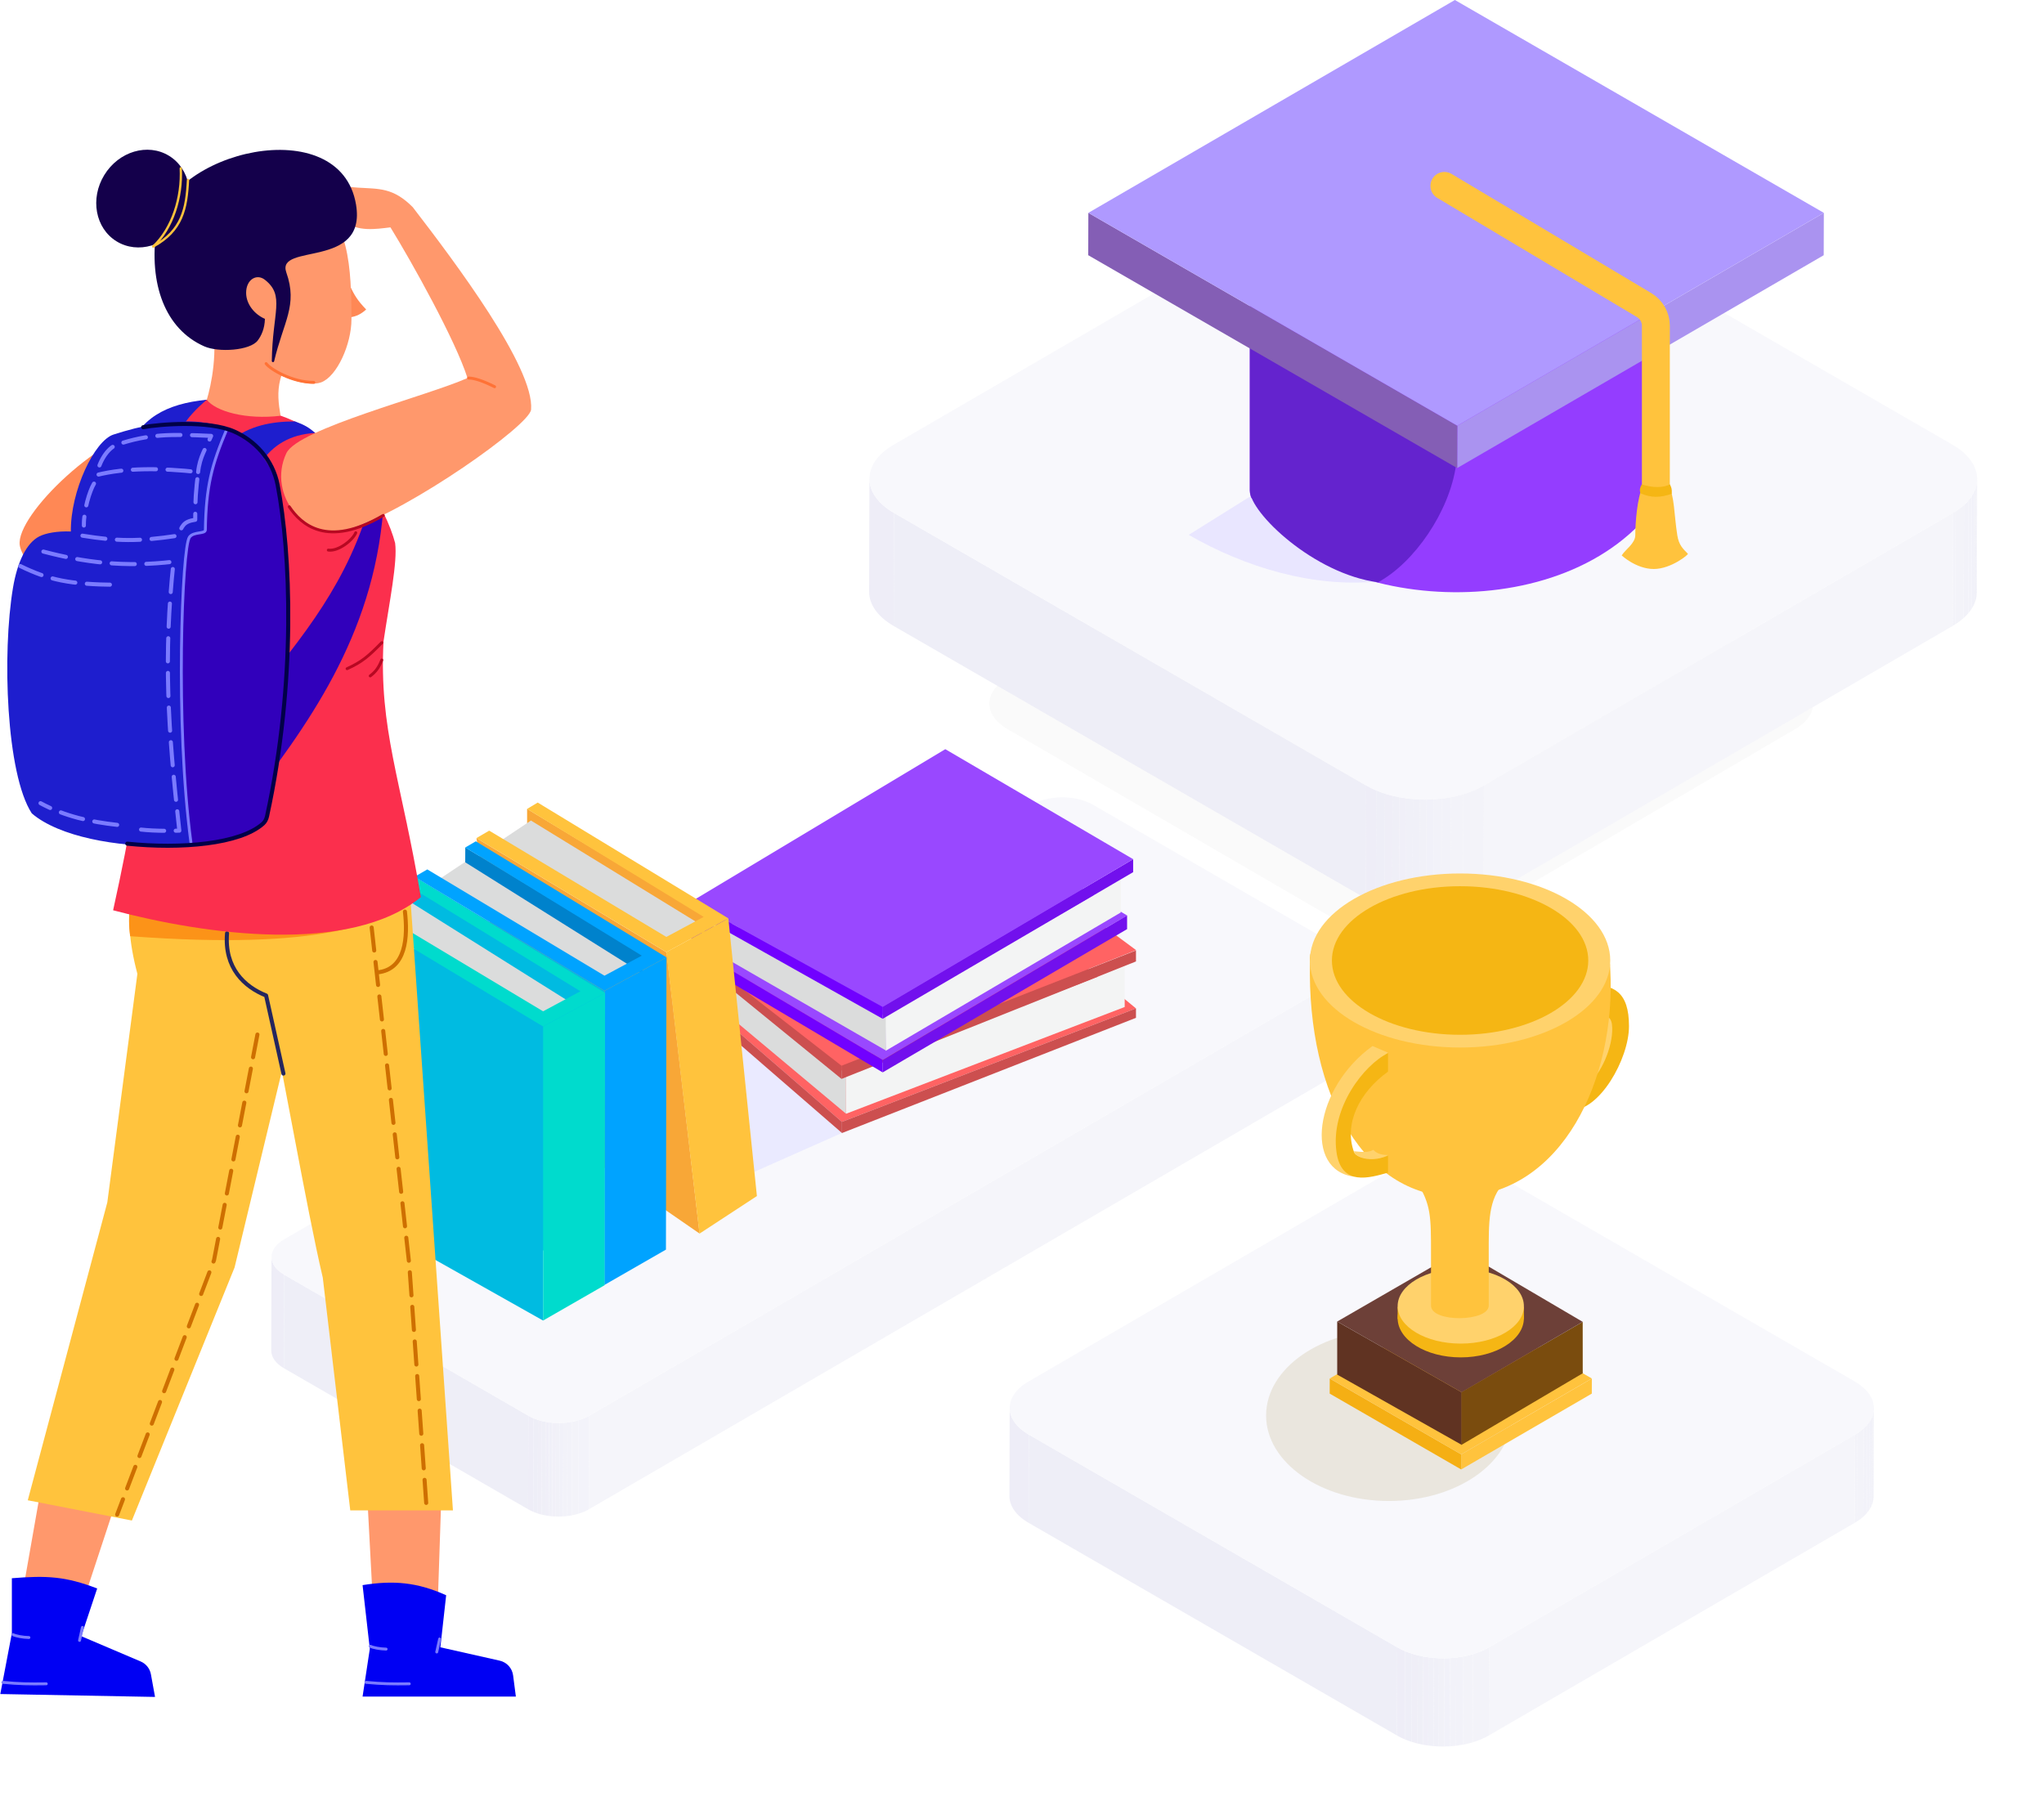<svg width="548" height="483" viewBox="0 0 548 483" fill="none" xmlns="http://www.w3.org/2000/svg">
<path d="M481.197 181.833C487.696 185.609 487.727 191.732 481.27 195.508L387.741 250.206C381.284 253.982 370.78 253.985 364.281 250.209L270.137 195.509C263.638 191.733 263.607 185.61 270.064 181.834L363.593 127.136C370.05 123.36 380.554 123.358 387.053 127.134L481.197 181.833Z" fill="black" fill-opacity="0.02"/>
<g clip-path="url(#clip0_2563:58319)" filter="url(#filter0_d_2563:58319)">
<path d="M538.994 119.531L538.908 149.837C538.908 149.956 538.904 150.075 538.898 150.194L538.985 119.889C538.991 119.77 538.994 119.651 538.994 119.531Z" fill="#F0EFF8"/>
<path d="M538.984 119.889L538.897 150.194C538.88 150.547 538.837 150.899 538.77 151.249L538.856 120.944C538.923 120.594 538.966 120.241 538.984 119.889Z" fill="#F0F0F8"/>
<path d="M538.863 120.945L538.777 151.251C538.71 151.598 538.619 151.944 538.504 152.289L538.59 121.983C538.705 121.639 538.796 121.293 538.863 120.945Z" fill="#F0F0F8"/>
<path d="M538.587 121.982L538.501 152.288C538.384 152.637 538.242 152.985 538.074 153.328L538.16 123.023C538.328 122.678 538.47 122.331 538.587 121.982Z" fill="#F1F1F8"/>
<path d="M538.16 123.021L538.074 153.327C537.899 153.686 537.698 154.041 537.469 154.392L537.555 124.086C537.784 123.736 537.986 123.381 538.16 123.021Z" fill="#F1F1F9"/>
<path d="M537.555 124.088L537.468 154.393C537.221 154.773 536.94 155.147 536.629 155.513L536.715 125.208C537.027 124.841 537.306 124.467 537.555 124.088Z" fill="#F2F2F9"/>
<path d="M536.715 125.209L536.629 155.514C536.259 155.95 535.844 156.376 535.383 156.79L535.469 126.484C535.929 126.071 536.345 125.645 536.715 125.209Z" fill="#F2F2F9"/>
<path d="M535.468 126.482L535.381 156.788C534.728 157.375 533.983 157.939 533.148 158.471L533.235 128.166C534.07 127.633 534.814 127.07 535.468 126.482Z" fill="#F3F3F9"/>
<path d="M533.236 128.168L533.15 158.473C532.916 158.623 532.674 158.77 532.426 158.914L532.512 128.609C532.761 128.465 533.002 128.317 533.236 128.168Z" fill="#F3F3F9"/>
<path d="M248.602 128.608L248.516 158.913C244.12 156.375 241.924 153.043 241.934 149.716L242.02 119.41C242.01 122.738 244.205 126.069 248.602 128.608Z" fill="#EEEDF7"/>
<path d="M532.518 128.605L532.433 158.911L406.664 232L406.75 201.695L532.518 128.605Z" fill="#F5F5FA"/>
<path d="M375.197 201.7L375.112 232.005L248.516 158.915L248.602 128.609L375.197 201.7Z" fill="#EEEEF7"/>
<path d="M406.747 201.689L406.661 231.995C404.993 232.964 403.126 233.747 401.133 234.344L401.219 204.038C403.212 203.441 405.08 202.658 406.747 201.689Z" fill="#F3F3F9"/>
<path d="M401.219 204.039L401.133 234.345C400.051 234.669 398.932 234.938 397.789 235.153L397.875 204.847C399.018 204.632 400.136 204.363 401.219 204.039Z" fill="#F3F3F9"/>
<path d="M397.876 204.848L397.79 235.153C396.994 235.303 396.187 235.425 395.371 235.521L395.457 205.216C396.273 205.12 397.081 204.997 397.876 204.848Z" fill="#F2F2F9"/>
<path d="M395.456 205.213L395.37 235.518C394.668 235.601 393.96 235.664 393.25 235.707L393.336 205.402C394.047 205.359 394.754 205.295 395.456 205.213Z" fill="#F2F2F9"/>
<path d="M393.338 205.408L393.252 235.714C392.602 235.753 391.95 235.776 391.297 235.783L391.383 205.477C392.036 205.471 392.688 205.448 393.338 205.408Z" fill="#F1F1F9"/>
<path d="M391.381 205.471L391.295 235.777C390.676 235.783 390.056 235.775 389.438 235.751L389.524 205.445C390.142 205.469 390.762 205.477 391.381 205.471Z" fill="#F1F1F8"/>
<path d="M389.523 205.445L389.437 235.75C388.834 235.727 388.232 235.691 387.633 235.639L387.719 205.334C388.318 205.385 388.92 205.422 389.523 205.445Z" fill="#F0F0F8"/>
<path d="M387.72 205.338L387.634 235.644C387.035 235.592 386.44 235.528 385.848 235.448L385.934 205.143C386.526 205.222 387.121 205.287 387.72 205.338Z" fill="#F0F0F8"/>
<path d="M385.935 205.138L385.849 235.444C385.242 235.363 384.639 235.266 384.043 235.155L384.129 204.85C384.726 204.96 385.329 205.057 385.935 205.138Z" fill="#F0EFF8"/>
<path d="M384.129 204.851L384.042 235.156C383.408 235.038 382.782 234.903 382.164 234.751L382.25 204.445C382.868 204.597 383.495 204.732 384.129 204.851Z" fill="#EFEFF7"/>
<path d="M382.25 204.449L382.164 234.755C381.476 234.585 380.799 234.396 380.137 234.184L380.223 203.879C380.885 204.09 381.561 204.28 382.25 204.449Z" fill="#EFEEF7"/>
<path d="M380.223 203.876L380.137 234.182C379.337 233.927 378.558 233.641 377.805 233.325L377.891 203.02C378.644 203.336 379.423 203.621 380.223 203.876Z" fill="#EEEEF7"/>
<path d="M377.892 203.022L377.806 233.328C376.864 232.933 375.963 232.49 375.113 231.999L375.2 201.693C376.049 202.184 376.951 202.627 377.892 203.022Z" fill="#EEEDF7"/>
<path d="M532.419 110.332C541.159 115.377 541.201 123.559 532.517 128.605L406.749 201.693C398.066 206.739 383.941 206.742 375.202 201.696L248.606 128.607C239.867 123.561 239.825 115.379 248.508 110.333L374.276 37.245C382.959 32.199 397.083 32.196 405.823 37.242L532.419 110.332Z" fill="#F8F8FC"/>
</g>
<g clip-path="url(#clip1_2563:58319)">
<path d="M335.078 64.244H445.637V131.221C445.637 132.363 445.314 133.493 444.663 134.431C420.229 169.659 353.205 164.095 335.789 134.254C335.302 133.42 335.078 132.466 335.078 131.5V64.244Z" fill="#943DFF"/>
<path d="M318.699 143.411L335.025 133.207L369.038 155.922C352.202 157.538 334.009 152.243 318.699 143.411Z" fill="#E9E6FF"/>
<path d="M369.443 156.13C379.154 150.9 388.588 137.209 390.359 124.755L335.08 92.633V131.478C335.08 137.454 352.261 153.889 369.443 156.13Z" fill="#6423CE"/>
<path d="M488.973 57.072L488.941 68.43L390.672 125.502L390.704 114.143L488.973 57.072Z" fill="#AA93F0"/>
<path d="M390.702 114.142L390.67 125.501L291.758 68.43L291.79 57.072L390.702 114.142Z" fill="#845EB5"/>
<path d="M488.971 57.07L390.701 114.141L291.789 57.071L390.058 0L488.971 57.07Z" fill="#AF99FF"/>
<path d="M447.351 130.316C448.934 132.75 448.825 138.106 449.684 143.493C450.114 146.191 451.182 147.106 452.504 148.466C453.004 148.466 448.121 152.564 443.388 152.564C438.655 152.564 434.78 148.927 434.78 148.927C435.734 147.361 438.423 145.703 438.423 143.493C438.423 140.132 438.933 133.581 440.421 130.315C441.686 127.538 445.768 127.882 447.351 130.316Z" fill="#FFC33D"/>
<path d="M387.246 49.846L440.799 81.806C442.748 82.969 443.941 85.072 443.941 87.341V130.911" stroke="#FFC33D" stroke-width="7.483" stroke-linecap="round" stroke-linejoin="round"/>
<path d="M447.692 129.861C446.183 130.748 443.186 130.911 440.167 129.861C439.677 130.783 439.51 131.277 439.784 132.263C442.761 133.546 445.12 133.453 448.181 132.404C448.292 131.282 448.16 130.746 447.692 129.861Z" fill="#F5B614"/>
</g>
<g filter="url(#filter1_d_2563:58319)">
<path d="M355.025 251.508L354.954 276.592C354.954 276.654 354.952 276.716 354.949 276.777L355.02 251.693C355.024 251.631 355.025 251.569 355.025 251.508Z" fill="#F0EFF8"/>
<path d="M355.02 251.695L354.949 276.78C354.939 276.962 354.917 277.144 354.883 277.326L354.954 252.241C354.989 252.06 355.01 251.877 355.02 251.695Z" fill="#F0F0F8"/>
<path d="M354.954 252.24L354.883 277.325C354.849 277.505 354.802 277.684 354.742 277.861L354.813 252.777C354.873 252.599 354.92 252.42 354.954 252.24Z" fill="#F1F0F8"/>
<path d="M354.811 252.773L354.74 277.858C354.679 278.039 354.606 278.218 354.52 278.396L354.591 253.311C354.677 253.133 354.751 252.954 354.811 252.773Z" fill="#F1F1F8"/>
<path d="M354.591 253.312L354.52 278.397C354.43 278.583 354.325 278.766 354.207 278.948L354.278 253.863C354.397 253.682 354.501 253.498 354.591 253.312Z" fill="#F1F1F9"/>
<path d="M354.279 253.863L354.207 278.948C354.079 279.144 353.935 279.337 353.773 279.527L353.845 254.442C354.006 254.253 354.151 254.059 354.279 253.863Z" fill="#F2F2F9"/>
<path d="M353.844 254.443L353.773 279.528C353.581 279.753 353.367 279.973 353.129 280.188L353.2 255.103C353.438 254.889 353.653 254.668 353.844 254.443Z" fill="#F2F2F9"/>
<path d="M353.202 255.105L353.131 280.19C352.793 280.494 352.408 280.786 351.977 281.061L352.048 255.976C352.479 255.701 352.864 255.409 353.202 255.105Z" fill="#F3F3F9"/>
<path d="M352.047 255.977L351.976 281.061C351.855 281.139 351.73 281.215 351.602 281.289L351.673 256.205C351.801 256.13 351.926 256.054 352.047 255.977Z" fill="#F3F3FA"/>
<path d="M69.394 334.978L69.323 360.062C67.049 358.749 65.913 357.025 65.918 355.303L65.989 330.219C65.984 331.94 67.12 333.664 69.394 334.978Z" fill="#EEEDF7"/>
<path d="M351.674 256.203L351.603 281.288L151.09 397.875L151.161 372.79L351.674 256.203Z" fill="#F5F5FA"/>
<path d="M134.852 372.786L134.781 397.871L69.324 360.059L69.395 334.975L134.852 372.786Z" fill="#EEEEF7"/>
<path d="M151.155 372.787L151.084 397.872C150.222 398.373 149.256 398.778 148.227 399.087L148.298 374.002C149.327 373.693 150.293 373.288 151.155 372.787Z" fill="#F3F3FA"/>
<path d="M148.299 374.004L148.228 399.089C147.669 399.256 147.091 399.396 146.5 399.506L146.571 374.422C147.162 374.311 147.74 374.172 148.299 374.004Z" fill="#F3F3F9"/>
<path d="M146.571 374.422L146.5 399.507C146.088 399.584 145.671 399.647 145.25 399.697L145.321 374.612C145.742 374.563 146.16 374.499 146.571 374.422Z" fill="#F2F2F9"/>
<path d="M145.319 374.611L145.248 399.696C144.885 399.739 144.52 399.771 144.152 399.794L144.223 374.709C144.591 374.687 144.956 374.654 145.319 374.611Z" fill="#F2F2F9"/>
<path d="M144.226 374.711L144.155 399.796C143.819 399.816 143.482 399.828 143.145 399.831L143.216 374.747C143.553 374.744 143.89 374.732 144.226 374.711Z" fill="#F1F1F9"/>
<path d="M143.215 374.742L143.144 399.827C142.824 399.83 142.503 399.825 142.184 399.813L142.255 374.729C142.575 374.74 142.895 374.745 143.215 374.742Z" fill="#F1F1F8"/>
<path d="M142.253 374.733L142.182 399.818C141.871 399.806 141.559 399.787 141.25 399.76L141.321 374.676C141.631 374.702 141.942 374.721 142.253 374.733Z" fill="#F1F0F8"/>
<path d="M141.322 374.673L141.251 399.758C140.942 399.732 140.634 399.698 140.328 399.657L140.399 374.572C140.705 374.613 141.013 374.647 141.322 374.673Z" fill="#F0F0F8"/>
<path d="M140.399 374.571L140.328 399.656C140.014 399.614 139.703 399.564 139.395 399.507L139.466 374.422C139.774 374.479 140.085 374.529 140.399 374.571Z" fill="#F0EFF8"/>
<path d="M139.464 374.421L139.393 399.505C139.065 399.444 138.741 399.374 138.422 399.296L138.493 374.211C138.812 374.289 139.136 374.359 139.464 374.421Z" fill="#EFEFF7"/>
<path d="M138.495 374.217L138.423 399.302C138.067 399.214 137.718 399.116 137.375 399.007L137.446 373.922C137.789 374.031 138.139 374.129 138.495 374.217Z" fill="#EFEEF7"/>
<path d="M137.446 373.918L137.374 399.002C136.96 398.87 136.557 398.723 136.168 398.559L136.239 373.475C136.629 373.638 137.031 373.786 137.446 373.918Z" fill="#EEEEF7"/>
<path d="M136.241 373.475L136.17 398.56C135.683 398.355 135.217 398.126 134.777 397.872L134.848 372.787C135.288 373.041 135.754 373.27 136.241 373.475Z" fill="#EEEDF7"/>
<path d="M351.619 246.75C356.138 249.36 356.162 253.591 351.672 256.201L151.159 372.789C146.67 375.399 139.369 375.399 134.85 372.789L69.393 334.977C64.874 332.367 64.85 328.136 69.34 325.526L269.853 208.938C274.343 206.328 281.644 206.328 286.162 208.938L351.619 246.75Z" fill="#F8F8FC"/>
</g>
<path d="M193.359 318.142L229.612 302.05L188.18 263.762L157.66 281.149L193.359 318.142Z" fill="#EAEAFF"/>
<path d="M225.724 300.817L187.648 267.828L261.758 235.141L304.559 270.379L225.724 300.817Z" fill="#FF6363"/>
<path d="M187.57 267.884V258.053L191.503 256.408L191.526 266.107L187.57 267.884Z" fill="#CC4F4F"/>
<path d="M226.817 298.62V287.92L189.195 258.541V267.139L226.817 298.62Z" fill="#DBDCDC"/>
<path d="M225.73 303.8V300.804L304.557 270.375V272.908L225.73 303.8Z" fill="#CC4F4F"/>
<path d="M225.687 285.88L185.684 254.724L259.793 221.602L304.599 254.762L225.687 285.88Z" fill="#FF6363"/>
<path d="M226.817 298.632L226.781 287.924L301.533 259.111V270.001L226.817 298.632Z" fill="#F3F4F4"/>
<path d="M225.609 289.289V285.751L304.558 254.84V257.789L225.609 289.289Z" fill="#CC4F4F"/>
<path d="M225.61 289.283L187.648 258.354V267.807L225.742 300.826V303.795L185.379 268.79V254.422L225.61 285.754V289.283Z" fill="#CC4F4F"/>
<path d="M252.228 215.777L187.496 255.14L236.65 284.215L302.181 245.46L252.228 215.777Z" fill="#9948FF"/>
<path d="M187.496 255.177V245.609L196.268 240.77V249.693L187.496 255.177Z" fill="#7210ED"/>
<path d="M237.446 281.755L237.371 272.341L300.477 235.814V244.662L237.446 281.755Z" fill="#F3F4F4"/>
<path d="M237.478 281.642V272.568L191.273 246.705V255.023L237.478 281.642Z" fill="#DBDCDC"/>
<path d="M236.648 273.173V269.883L303.8 230.371V233.85L236.648 273.173Z" fill="#7210ED"/>
<path d="M236.648 287.539V284.249L302.175 245.455V249.123L236.648 287.539Z" fill="#7210ED"/>
<path d="M236.65 273.17L187.648 245.643V255.173L236.65 284.21V287.538L185.379 257.138V241.711L236.65 269.691V273.17Z" fill="#7101FF"/>
<path d="M236.649 269.993L185.375 241.712L253.437 200.875L303.801 230.367L236.649 269.993Z" fill="#9948FF"/>
<path d="M139.269 297.393L127.734 224.717L178.716 255.348L187.554 330.752L139.269 297.393Z" fill="#F8A737"/>
<path d="M141.316 220.816V216.887L188.881 245.623V250.656L141.316 220.816Z" fill="#F8A737"/>
<path d="M142.348 220.008L133.867 225.662L178.873 253.028L187.694 247.826L142.348 220.008Z" fill="#DBDCDC"/>
<path d="M187.536 330.773L178.648 255.292L195.271 246.238L202.927 320.693L187.536 330.773Z" fill="#FFC33D"/>
<path d="M131.154 222.72L127.727 224.716L178.648 255.301L195.271 246.24L144.159 215.186L141.314 216.889L188.656 245.845L178.648 251.216L131.154 222.72Z" fill="#FFC33D"/>
<path d="M111.145 315.856V235.084L162.059 265.672V344.522L111.145 315.856Z" fill="#00BBE1"/>
<path d="M125.762 230.398L117.281 236.052L162.288 263.418L171.108 258.216L125.762 230.398Z" fill="#DBDCDC"/>
<path d="M124.727 231.202L124.744 227.23L172.291 256.01V261.042L124.727 231.202Z" fill="#0082CC"/>
<path d="M114.565 233.112L111.145 235.091L162.059 265.68L178.679 256.69L127.57 225.578L124.743 227.232L172.067 256.237L162.059 261.609L114.565 233.112Z" fill="#00A3FF"/>
<path d="M162.059 344.526V265.681L178.682 256.684L178.54 335.056L162.059 344.526Z" fill="#00A3FF"/>
<path d="M94.688 325.41V244.639L145.602 275.227V354.076L94.688 325.41Z" fill="#00BBE1"/>
<path d="M109.305 239.947L100.824 245.601L145.83 272.967L154.651 267.765L109.305 239.947Z" fill="#DBDCDC"/>
<path d="M108.273 240.753L108.291 236.781L155.838 265.56V270.593L108.273 240.753Z" fill="#00BBE1"/>
<path d="M98.112 242.663L94.691 244.642L145.606 275.23L162.226 266.24L111.116 235.129L108.289 236.783L155.614 265.788L145.606 271.159L98.112 242.663Z" fill="#00DBCD"/>
<path d="M145.602 354.077V275.231L162.224 266.234L162.083 344.607L145.602 354.077Z" fill="#00DBCD"/>
<path d="M100.416 437.999L98.269 397.582L118.42 398.253L117.078 438.553L100.416 437.999Z" fill="#FF986C"/>
<path d="M119.616 427.728C111.862 424.238 105.502 423.687 97.207 425.013L99.146 442.105L97.207 454.9H138.305L137.563 449.206C137.31 447.27 135.876 445.697 133.971 445.268L118.065 441.686L119.616 427.728Z" fill="#0000F3"/>
<path d="M99.254 441.395C100.029 441.782 101.888 442.141 103.519 442.17" stroke="#7B7BFF" stroke-width="0.775" stroke-linecap="round" stroke-linejoin="round"/>
<path d="M117.865 439.455L117.09 442.945" stroke="#7B7BFF" stroke-width="0.775" stroke-linecap="round" stroke-linejoin="round"/>
<path d="M98.094 451.084C102.585 451.503 105.126 451.537 109.725 451.472" stroke="#7B7BFF" stroke-width="0.775" stroke-linecap="round" stroke-linejoin="round"/>
<path d="M32.261 399.161L11.711 394.896L5.508 430.179L21.017 433.281L32.261 399.161Z" fill="#FF986C"/>
<path d="M26.055 425.913C17.613 422.67 12.538 422.404 3.18 423.167V437.932L0.078 454.217L41.564 454.992L40.462 448.929C40.182 447.389 39.146 446.093 37.706 445.481L21.791 438.708L26.055 425.913Z" fill="#0000F3"/>
<path d="M3.488 438.289C4.264 438.677 6.122 439.036 7.753 439.065" stroke="#7B7BFF" stroke-width="0.775" stroke-linecap="round" stroke-linejoin="round"/>
<path d="M22.1 436.35L21.324 439.839" stroke="#7B7BFF" stroke-width="0.775" stroke-linecap="round" stroke-linejoin="round"/>
<path d="M0.773 451.086C5.264 451.505 7.805 451.539 12.405 451.474" stroke="#7B7BFF" stroke-width="0.775" stroke-linecap="round" stroke-linejoin="round"/>
<path d="M62.889 339.843L35.361 407.694L7.445 402.266L28.77 322.395L36.833 261.104C32.181 243.656 35.67 234.351 40.789 220.812H91.581L62.889 339.843Z" fill="#FFC33D"/>
<path d="M121.434 404.98L108.639 220.812H60.563C57.461 231.669 57.849 264.237 71.418 266.564C75.531 285.21 82.21 324.242 86.539 342.557L93.906 404.98H121.434Z" fill="#FFC33D"/>
<path d="M110.112 242.493C100.419 247.145 87.236 254.9 34.894 251.023C33.344 240.554 38.347 223.905 39.159 222.331L108.949 220.393L110.112 242.493Z" fill="#FC9318"/>
<path d="M60.871 250.248C60.097 259.553 65.522 264.594 71.338 266.92L75.99 287.857" stroke="#25265E" stroke-width="1.086" stroke-linecap="round" stroke-linejoin="round"/>
<path d="M99.644 248.693L109.725 339.032L114.378 404.557" stroke="#CE6F00" stroke-width="1.086" stroke-linecap="round" stroke-linejoin="round" stroke-dasharray="6.2 3.1"/>
<path d="M69.016 277.387L57.384 337.871L31.407 406.11" stroke="#CE6F00" stroke-width="1.086" stroke-linecap="round" stroke-linejoin="round" stroke-dasharray="6.2 3.1"/>
<path d="M101.195 260.716C108.95 259.94 109.337 251.023 108.562 244.432" stroke="#CE6F00" stroke-width="1.086" stroke-linecap="round" stroke-linejoin="round"/>
<path d="M55.446 107.178C56.609 103.3 58.616 94.131 56.688 85.109L76.074 99.035C72.874 106.409 75.936 111.626 76.383 119.972L45.832 114.576L55.446 107.178Z" fill="#FF986C"/>
<path d="M75.3 111.471C65.916 112.602 57.774 110.276 55.447 107.174C46.531 109.112 35.224 114.96 33.815 121.164C31.878 129.693 31.875 160.323 38.853 187.076C37.216 209.613 35.166 222.065 30.324 244.071C55.138 250.662 93.832 256.059 112.83 240.55C107.481 208.757 101.586 195.574 102.828 171.955C104.388 161.449 106.627 150.599 105.93 145.59C103.604 136.672 93.832 118.03 75.3 111.471Z" fill="#FB2F4D"/>
<path d="M102.36 172.311C98.846 175.885 97.111 177.465 93.055 179.29" stroke="#B70822" stroke-width="0.775" stroke-linecap="round" stroke-linejoin="round"/>
<path d="M102.36 176.965C101.584 178.903 100.809 180.067 99.258 181.23" stroke="#B70822" stroke-width="0.775" stroke-linecap="round" stroke-linejoin="round"/>
<path d="M5.288 146.163C4.194 138.101 27.57 115.475 42.691 113.925L31.913 168.625C22.032 170.852 6.019 151.553 5.288 146.163Z" fill="#FF8855"/>
<path d="M102.749 136.643C100.035 170.762 82.295 194.816 65.219 216.933V190.568C79.098 173.122 91.54 159.213 98.484 137.418L102.749 136.643Z" fill="#3100BB"/>
<path d="M84.526 116.094C70.799 116.787 65.915 128.469 65.915 139.745L50.406 136.224C56.998 118.033 65.915 112.992 79.098 112.992C81.664 113.925 82.825 114.633 84.526 116.094Z" fill="#1E1ECE"/>
<path d="M55.446 107.178C49.005 112.656 47.938 116.093 44.977 121.523H34.121C37.223 112.218 44.477 108.258 55.446 107.178Z" fill="#1E1ECE"/>
<path d="M71.86 218.098C70.043 228.923 23.256 230.666 8.53 218.098C1.646 207.542 0.531 175.184 3.482 157.595C4.637 150.711 7.069 145.615 10.513 143.835C12.235 142.945 15.367 142.356 18.997 142.508C18.877 131.669 25.291 118.169 30.432 116.514C44.977 111.832 63.967 109.134 72.668 126.032C77.933 136.258 77.843 182.473 71.86 218.098Z" fill="#1E1ECE"/>
<path d="M71.731 219.232C68.242 224.661 56.223 226.211 51.18 226.599C48.403 216.033 47.508 175.242 48.698 157.637C49.164 150.747 50.145 145.647 51.534 143.865C52.228 142.974 53.492 142.384 54.956 142.536C54.908 131.689 58.38 113.994 62.037 115.323C66.302 116.872 73.207 124.232 74.444 130.832C76.77 143.239 79.484 181.623 71.731 219.232Z" fill="#3100BB"/>
<path d="M11.633 147.891C22.626 150.789 33.345 152.156 46.528 150.605C43.814 175.807 44.977 195.193 48.079 222.721C43.497 222.853 37.998 222.721 34.896 221.945" stroke="#7B7BFF" stroke-width="1.086" stroke-linecap="round" stroke-linejoin="round" stroke-dasharray="6.2 3.1"/>
<path d="M5.43 151.768C13.079 155.492 18.602 156.702 31.407 156.808" stroke="#7B7BFF" stroke-width="1.086" stroke-linecap="round" stroke-linejoin="round" stroke-dasharray="6.2 3.1"/>
<path d="M31.409 221.169C24.43 220.394 17.394 218.902 10.859 215.354" stroke="#7B7BFF" stroke-width="1.086" stroke-linecap="round" stroke-linejoin="round" stroke-dasharray="6.2 3.1"/>
<path d="M22.102 143.629C31.333 145.102 36.889 145.269 47.691 143.629C48.857 141.065 49.097 139.837 52.344 139.364C52.286 134.217 52.537 131.448 53.119 126.57M53.119 126.57C53.553 122.368 55.258 120.138 56.609 116.876C45.755 116.374 39.858 116.355 31.407 119.203C28.693 120.118 26.429 124.172 25.979 127.345C33.733 125.406 43.176 125.481 53.119 126.57Z" stroke="#7B7BFF" stroke-width="1.086" stroke-linecap="round" stroke-linejoin="round" stroke-dasharray="6.2 3.1"/>
<path d="M25.201 129.668C24.038 131.607 22.428 136.787 22.486 140.912" stroke="#7B7BFF" stroke-width="1.086" stroke-linecap="round" stroke-linejoin="round" stroke-dasharray="6.2 3.1"/>
<path d="M51.18 225.824C46.916 194.031 48.818 146.647 50.792 144.015C51.954 142.464 55.038 143.239 55.056 142.076C55.243 130.407 56.761 124.596 60.872 114.936" stroke="#7B7BFF" stroke-width="0.775" stroke-linecap="round" stroke-linejoin="round"/>
<path d="M34.121 226.21C48.535 227.689 64.358 226.349 70.508 220.847C71.089 220.327 71.433 219.606 71.598 218.844C79.479 182.555 77.897 148.086 74.444 130.055C73.135 123.219 68.359 118.174 62.812 115.709C55.834 112.608 42.651 113.771 38.386 114.546" stroke="#000147" stroke-width="1.086" stroke-linecap="round" stroke-linejoin="round"/>
<path d="M125.333 101.359C114.528 106.199 79.872 114.932 76.769 121.523C71.569 132.571 81.69 145.787 94.216 141.683C110.073 136.489 142.034 114.04 142.384 109.817C143.313 98.6 121.961 70.214 110.654 55.538C105.379 50.245 101.629 50.673 95.951 50.309C90.274 49.944 93.659 49.469 88.255 51.252C86.065 53.814 85.551 55.149 85.64 58.602C90.34 58.269 88.918 56.479 92.371 59.341C95.825 62.203 100.83 61.43 104.679 60.958C110.349 70.16 122.129 91.253 125.333 101.359Z" fill="#FF986C"/>
<path d="M77.547 135.869C80.649 140.522 87.628 147.113 102.749 138.195" stroke="#B70822" stroke-width="0.775" stroke-linecap="round" stroke-linejoin="round"/>
<path d="M88.016 147.496C90.73 147.884 94.607 144.782 95.382 142.844" stroke="#B70822" stroke-width="0.775" stroke-linecap="round" stroke-linejoin="round"/>
<path d="M125.625 101.363C127.176 101.363 129.502 102.14 132.604 103.69" stroke="#FF7236" stroke-width="0.775" stroke-linecap="round" stroke-linejoin="round"/>
<path d="M98.173 82.988C96.828 84.173 95.624 84.831 93.875 85.079V76.779C95.054 79.162 95.789 80.498 98.173 82.988Z" fill="#FF8855"/>
<path d="M86.07 102.53C78.753 105.188 54.488 91.497 55.111 78.716C55.823 64.101 65.59 53.423 83.047 55.241C93.65 56.346 94.226 72.676 94.226 85.608C94.226 92.299 90.337 100.98 86.07 102.53Z" fill="#FF986C"/>
<path d="M69.09 91.308C70.06 90.019 70.949 88.177 71.028 85.493C68.314 84.33 65.988 81.616 65.988 78.514C65.987 74.94 68.813 73.274 71.028 75.025C76.448 79.306 73.045 83.661 72.87 96.785C72.865 97.158 73.417 97.211 73.502 96.848C75.966 86.278 79.899 81.93 76.765 73.054C73.926 65.011 98.364 72.305 95.455 54.863C91.23 29.526 44.974 40.487 41.95 61.454C39.828 76.163 44.277 88.223 54.745 92.859C58.621 94.576 67.072 93.991 69.09 91.308Z" fill="#14004B"/>
<ellipse cx="38.29" cy="53.246" rx="12.108" ry="13.453" transform="rotate(31.49 38.29 53.246)" fill="#14004B"/>
<path d="M48.464 45.143C48.852 52.897 46.278 61.188 41.098 66.079" stroke="#FFC33D" stroke-width="0.62" stroke-linecap="round" stroke-linejoin="round"/>
<path d="M50.403 48.242C50.015 55.997 48.852 61.812 41.098 66.077" stroke="#FFC33D" stroke-width="0.62" stroke-linecap="round" stroke-linejoin="round"/>
<path d="M71.34 97.486C72.503 99.037 78.319 102.527 84.135 102.527" stroke="#FF7236" stroke-width="0.775" stroke-linecap="round" stroke-linejoin="round"/>
<g clip-path="url(#clip2_2563:58319)" filter="url(#filter2_d_2563:58319)">
<path d="M509.348 370.625L509.281 394.268C509.281 394.361 509.278 394.455 509.273 394.547L509.341 370.904C509.346 370.811 509.348 370.718 509.348 370.625Z" fill="#F0EFF8"/>
<path d="M509.339 370.904L509.272 394.548C509.258 394.823 509.225 395.098 509.172 395.371L509.239 371.727C509.292 371.454 509.325 371.179 509.339 370.904Z" fill="#F0F0F8"/>
<path d="M509.241 371.727L509.174 395.37C509.122 395.641 509.051 395.911 508.961 396.18L509.028 372.536C509.118 372.268 509.189 371.997 509.241 371.727Z" fill="#F0F0F8"/>
<path d="M509.029 372.539L508.962 396.182C508.871 396.455 508.759 396.726 508.629 396.994L508.696 373.351C508.827 373.082 508.938 372.811 509.029 372.539Z" fill="#F1F1F8"/>
<path d="M508.696 373.35L508.628 396.993C508.492 397.273 508.335 397.55 508.156 397.824L508.224 374.18C508.402 373.907 508.56 373.63 508.696 373.35Z" fill="#F1F1F9"/>
<path d="M508.222 374.178L508.155 397.821C507.962 398.117 507.743 398.409 507.5 398.695L507.567 375.051C507.81 374.765 508.028 374.474 508.222 374.178Z" fill="#F2F2F9"/>
<path d="M507.571 375.051L507.503 398.694C507.215 399.034 506.891 399.367 506.531 399.689L506.599 376.046C506.958 375.723 507.282 375.391 507.571 375.051Z" fill="#F2F2F9"/>
<path d="M506.594 376.049L506.527 399.692C506.017 400.151 505.437 400.59 504.785 401.006L504.852 377.362C505.504 376.947 506.085 376.507 506.594 376.049Z" fill="#F3F3F9"/>
<path d="M504.855 377.359L504.788 401.003C504.605 401.119 504.416 401.234 504.223 401.347L504.29 377.703C504.484 377.591 504.672 377.476 504.855 377.359Z" fill="#F3F3F9"/>
<path d="M282.797 377.707L282.729 401.35C279.299 399.37 277.586 396.771 277.594 394.175L277.661 370.531C277.654 373.127 279.366 375.727 282.797 377.707Z" fill="#EEEDF7"/>
<path d="M504.297 377.705L504.23 401.348L406.109 458.37L406.176 434.727L504.297 377.705Z" fill="#F5F5FA"/>
<path d="M381.564 434.728L381.497 458.372L282.73 401.348L282.798 377.705L381.564 434.728Z" fill="#EEEEF7"/>
<path d="M406.177 434.729L406.11 458.372C404.809 459.128 403.352 459.739 401.797 460.204L401.864 436.561C403.419 436.095 404.877 435.484 406.177 434.729Z" fill="#F3F3F9"/>
<path d="M401.867 436.562L401.8 460.206C400.956 460.459 400.083 460.669 399.191 460.836L399.259 437.193C400.15 437.025 401.023 436.815 401.867 436.562Z" fill="#F3F3F9"/>
<path d="M399.255 437.195L399.188 460.839C398.567 460.955 397.937 461.051 397.301 461.126L397.368 437.482C398.004 437.408 398.634 437.312 399.255 437.195Z" fill="#F2F2F9"/>
<path d="M397.37 437.479L397.302 461.122C396.755 461.186 396.202 461.236 395.648 461.269L395.716 437.626C396.27 437.592 396.822 437.543 397.37 437.479Z" fill="#F2F2F9"/>
<path d="M395.717 437.629L395.65 461.272C395.143 461.303 394.634 461.321 394.125 461.326L394.192 437.683C394.702 437.678 395.21 437.66 395.717 437.629Z" fill="#F1F1F9"/>
<path d="M394.192 437.682L394.125 461.326C393.642 461.33 393.158 461.324 392.676 461.306L392.743 437.662C393.226 437.681 393.709 437.687 394.192 437.682Z" fill="#F1F1F8"/>
<path d="M392.744 437.659L392.677 461.302C392.206 461.284 391.737 461.256 391.27 461.216L391.337 437.572C391.804 437.612 392.274 437.641 392.744 437.659Z" fill="#F0F0F8"/>
<path d="M391.336 437.574L391.268 461.218C390.801 461.178 390.337 461.127 389.875 461.065L389.942 437.422C390.404 437.484 390.869 437.534 391.336 437.574Z" fill="#F0F0F8"/>
<path d="M389.941 437.422L389.874 461.066C389.4 461.003 388.93 460.927 388.465 460.841L388.532 437.197C388.997 437.284 389.468 437.359 389.941 437.422Z" fill="#F0EFF8"/>
<path d="M388.533 437.195L388.465 460.838C387.97 460.746 387.482 460.641 387 460.522L387.067 436.879C387.549 436.997 388.038 437.103 388.533 437.195Z" fill="#EFEFF7"/>
<path d="M387.067 436.88L386.999 460.524C386.463 460.392 385.935 460.244 385.418 460.079L385.485 436.436C386.002 436.6 386.529 436.749 387.067 436.88Z" fill="#EFEEF7"/>
<path d="M385.489 436.434L385.421 460.077C384.797 459.878 384.189 459.656 383.602 459.409L383.669 435.766C384.256 436.012 384.864 436.235 385.489 436.434Z" fill="#EEEEF7"/>
<path d="M383.668 435.771L383.601 459.414C382.866 459.106 382.163 458.761 381.5 458.378L381.567 434.734C382.23 435.117 382.933 435.463 383.668 435.771Z" fill="#EEEDF7"/>
<path d="M504.222 363.448C511.04 367.385 511.073 373.768 504.299 377.705L406.178 434.726C399.403 438.662 388.384 438.665 381.566 434.728L282.8 377.706C275.981 373.769 275.949 367.386 282.723 363.449L380.843 306.428C387.618 302.492 398.637 302.489 405.456 306.426L504.222 363.448Z" fill="#F8F8FC"/>
<ellipse cx="379.33" cy="372.561" rx="32.924" ry="22.936" fill="#825E02" fill-opacity="0.12"/>
</g>
<path d="M426.777 369.615L426.766 373.663L391.742 394.004L391.754 389.955L426.777 369.615Z" fill="#FFC33D"/>
<path d="M391.756 389.955L391.745 394.003L356.492 373.663L356.504 369.615L391.756 389.955Z" fill="#F5AF14"/>
<path d="M426.776 369.61L391.753 389.95L356.5 369.61L391.524 349.27L426.776 369.61Z" fill="#FFC33D"/>
<path d="M424.324 354.42L424.334 368.213L391.773 387.434V373.282L424.324 354.42Z" fill="#7A4C0E"/>
<path d="M391.845 373.301V387.385L358.508 368.572V354.34L391.845 373.301Z" fill="#603322"/>
<path d="M424.319 354.419L391.845 373.306L358.508 354.337L391.63 335.203L424.319 354.419Z" fill="#6D4038"/>
<ellipse cx="391.634" cy="353.44" rx="16.923" ry="10.512" fill="#F5B614"/>
<rect x="374.711" y="350.41" width="33.846" height="3.274" fill="#F5B614"/>
<ellipse cx="391.634" cy="350.206" rx="16.923" ry="10.05" fill="#FFD26C"/>
<path d="M436.736 275.147C436.736 283.95 428.765 297.962 421.17 297.644C414.615 297.644 409.301 289.951 409.301 280.461C409.301 270.971 419.495 264 426.051 264C432.606 264 436.736 265.844 436.736 275.147Z" fill="#F5B614"/>
<path d="M432.144 274.514C432.829 279.417 429.817 287.005 426.281 290.223C428.528 283.607 429.56 279.794 430.44 272.549C431.176 272.395 431.97 273.274 432.144 274.514Z" fill="#FFD26C"/>
<path d="M431.714 259.852C433.328 289.186 418.888 320.145 391.457 320.877C366.092 321.554 350.389 293.929 351.2 257.888C350.157 247.145 369.928 258.582 392.321 258.582C414.714 258.582 431.714 247.254 431.714 259.852Z" fill="#FFC33D"/>
<path d="M367.974 280.463L372.133 282.253C364.652 287.683 354.718 304.548 363.153 315.522C349.405 313.847 352.319 291.746 367.974 280.463Z" fill="#FFD26C"/>
<ellipse cx="391.453" cy="257.535" rx="40.257" ry="23.334" fill="#FFD26C"/>
<ellipse cx="391.452" cy="257.535" rx="34.366" ry="19.919" fill="#F5B614"/>
<path d="M372.126 287.34V282.373C365.705 285.492 356.687 297.043 358.304 308.826C359.598 318.252 367.253 315.757 372.126 314.429V309.866C369.794 311.021 363.787 311.021 362.99 308.826C360.292 301.397 364.389 292.875 372.126 287.34Z" fill="#F5B614"/>
<path d="M403.429 316.965C394.209 319.053 388.439 318.892 379.844 316.965C383.7 322.91 383.656 326.379 383.656 336.314V350.06C383.656 354.681 399.135 354.45 399.135 350.06V336.314C399.135 327.881 398.924 321.412 403.429 316.965Z" fill="#FFC33D"/>
<path d="M368.203 308.309C366.845 309.002 365.766 308.944 362.965 308.684C363.542 310.792 368.636 311.687 372.13 309.695C370.253 309.695 369.069 309.262 368.203 308.309Z" fill="#FFD26C"/>
<defs>
<filter id="filter0_d_2563:58319" x="215.17" y="24.536" width="332.757" height="238.016" filterUnits="userSpaceOnUse" color-interpolation-filters="sRGB">
<feFlood flood-opacity="0" result="BackgroundImageFix"/>
<feColorMatrix in="SourceAlpha" type="matrix" values="0 0 0 0 0 0 0 0 0 0 0 0 0 0 0 0 0 0 127 0" result="hardAlpha"/>
<feOffset dx="-8.923" dy="8.923"/>
<feGaussianBlur stdDeviation="8.923"/>
<feColorMatrix type="matrix" values="0 0 0 0 0 0 0 0 0 0 0 0 0 0 0 0 0 0 0.12 0"/>
<feBlend mode="normal" in2="BackgroundImageFix" result="effect1_dropShadow_2563:58319"/>
<feBlend mode="normal" in="SourceGraphic" in2="effect1_dropShadow_2563:58319" result="shape"/>
</filter>
<filter id="filter1_d_2563:58319" x="59.115" y="200.178" width="316.315" height="220.062" filterUnits="userSpaceOnUse" color-interpolation-filters="sRGB">
<feFlood flood-opacity="0" result="BackgroundImageFix"/>
<feColorMatrix in="SourceAlpha" type="matrix" values="0 0 0 0 0 0 0 0 0 0 0 0 0 0 0 0 0 0 127 0" result="hardAlpha"/>
<feOffset dx="6.803" dy="6.803"/>
<feGaussianBlur stdDeviation="6.803"/>
<feColorMatrix type="matrix" values="0 0 0 0 0 0 0 0 0 0 0 0 0 0 0 0 0 0 0.12 0"/>
<feBlend mode="normal" in2="BackgroundImageFix" result="effect1_dropShadow_2563:58319"/>
<feBlend mode="normal" in="SourceGraphic" in2="effect1_dropShadow_2563:58319" result="shape"/>
</filter>
<filter id="filter2_d_2563:58319" x="256.714" y="296.515" width="259.606" height="185.694" filterUnits="userSpaceOnUse" color-interpolation-filters="sRGB">
<feFlood flood-opacity="0" result="BackgroundImageFix"/>
<feColorMatrix in="SourceAlpha" type="matrix" values="0 0 0 0 0 0 0 0 0 0 0 0 0 0 0 0 0 0 127 0" result="hardAlpha"/>
<feOffset dx="-6.961" dy="6.961"/>
<feGaussianBlur stdDeviation="6.961"/>
<feColorMatrix type="matrix" values="0 0 0 0 0 0 0 0 0 0 0 0 0 0 0 0 0 0 0.12 0"/>
<feBlend mode="normal" in2="BackgroundImageFix" result="effect1_dropShadow_2563:58319"/>
<feBlend mode="normal" in="SourceGraphic" in2="effect1_dropShadow_2563:58319" result="shape"/>
</filter>
<clipPath id="clip0_2563:58319">
<rect width="297.065" height="202.326" fill="white" transform="translate(241.938 33.459)"/>
</clipPath>
<clipPath id="clip1_2563:58319">
<rect width="197.214" height="159.862" fill="white" transform="translate(291.754)"/>
</clipPath>
<clipPath id="clip2_2563:58319">
<rect width="231.761" height="157.849" fill="white" transform="translate(277.598 303.477)"/>
</clipPath>
</defs>
</svg>
